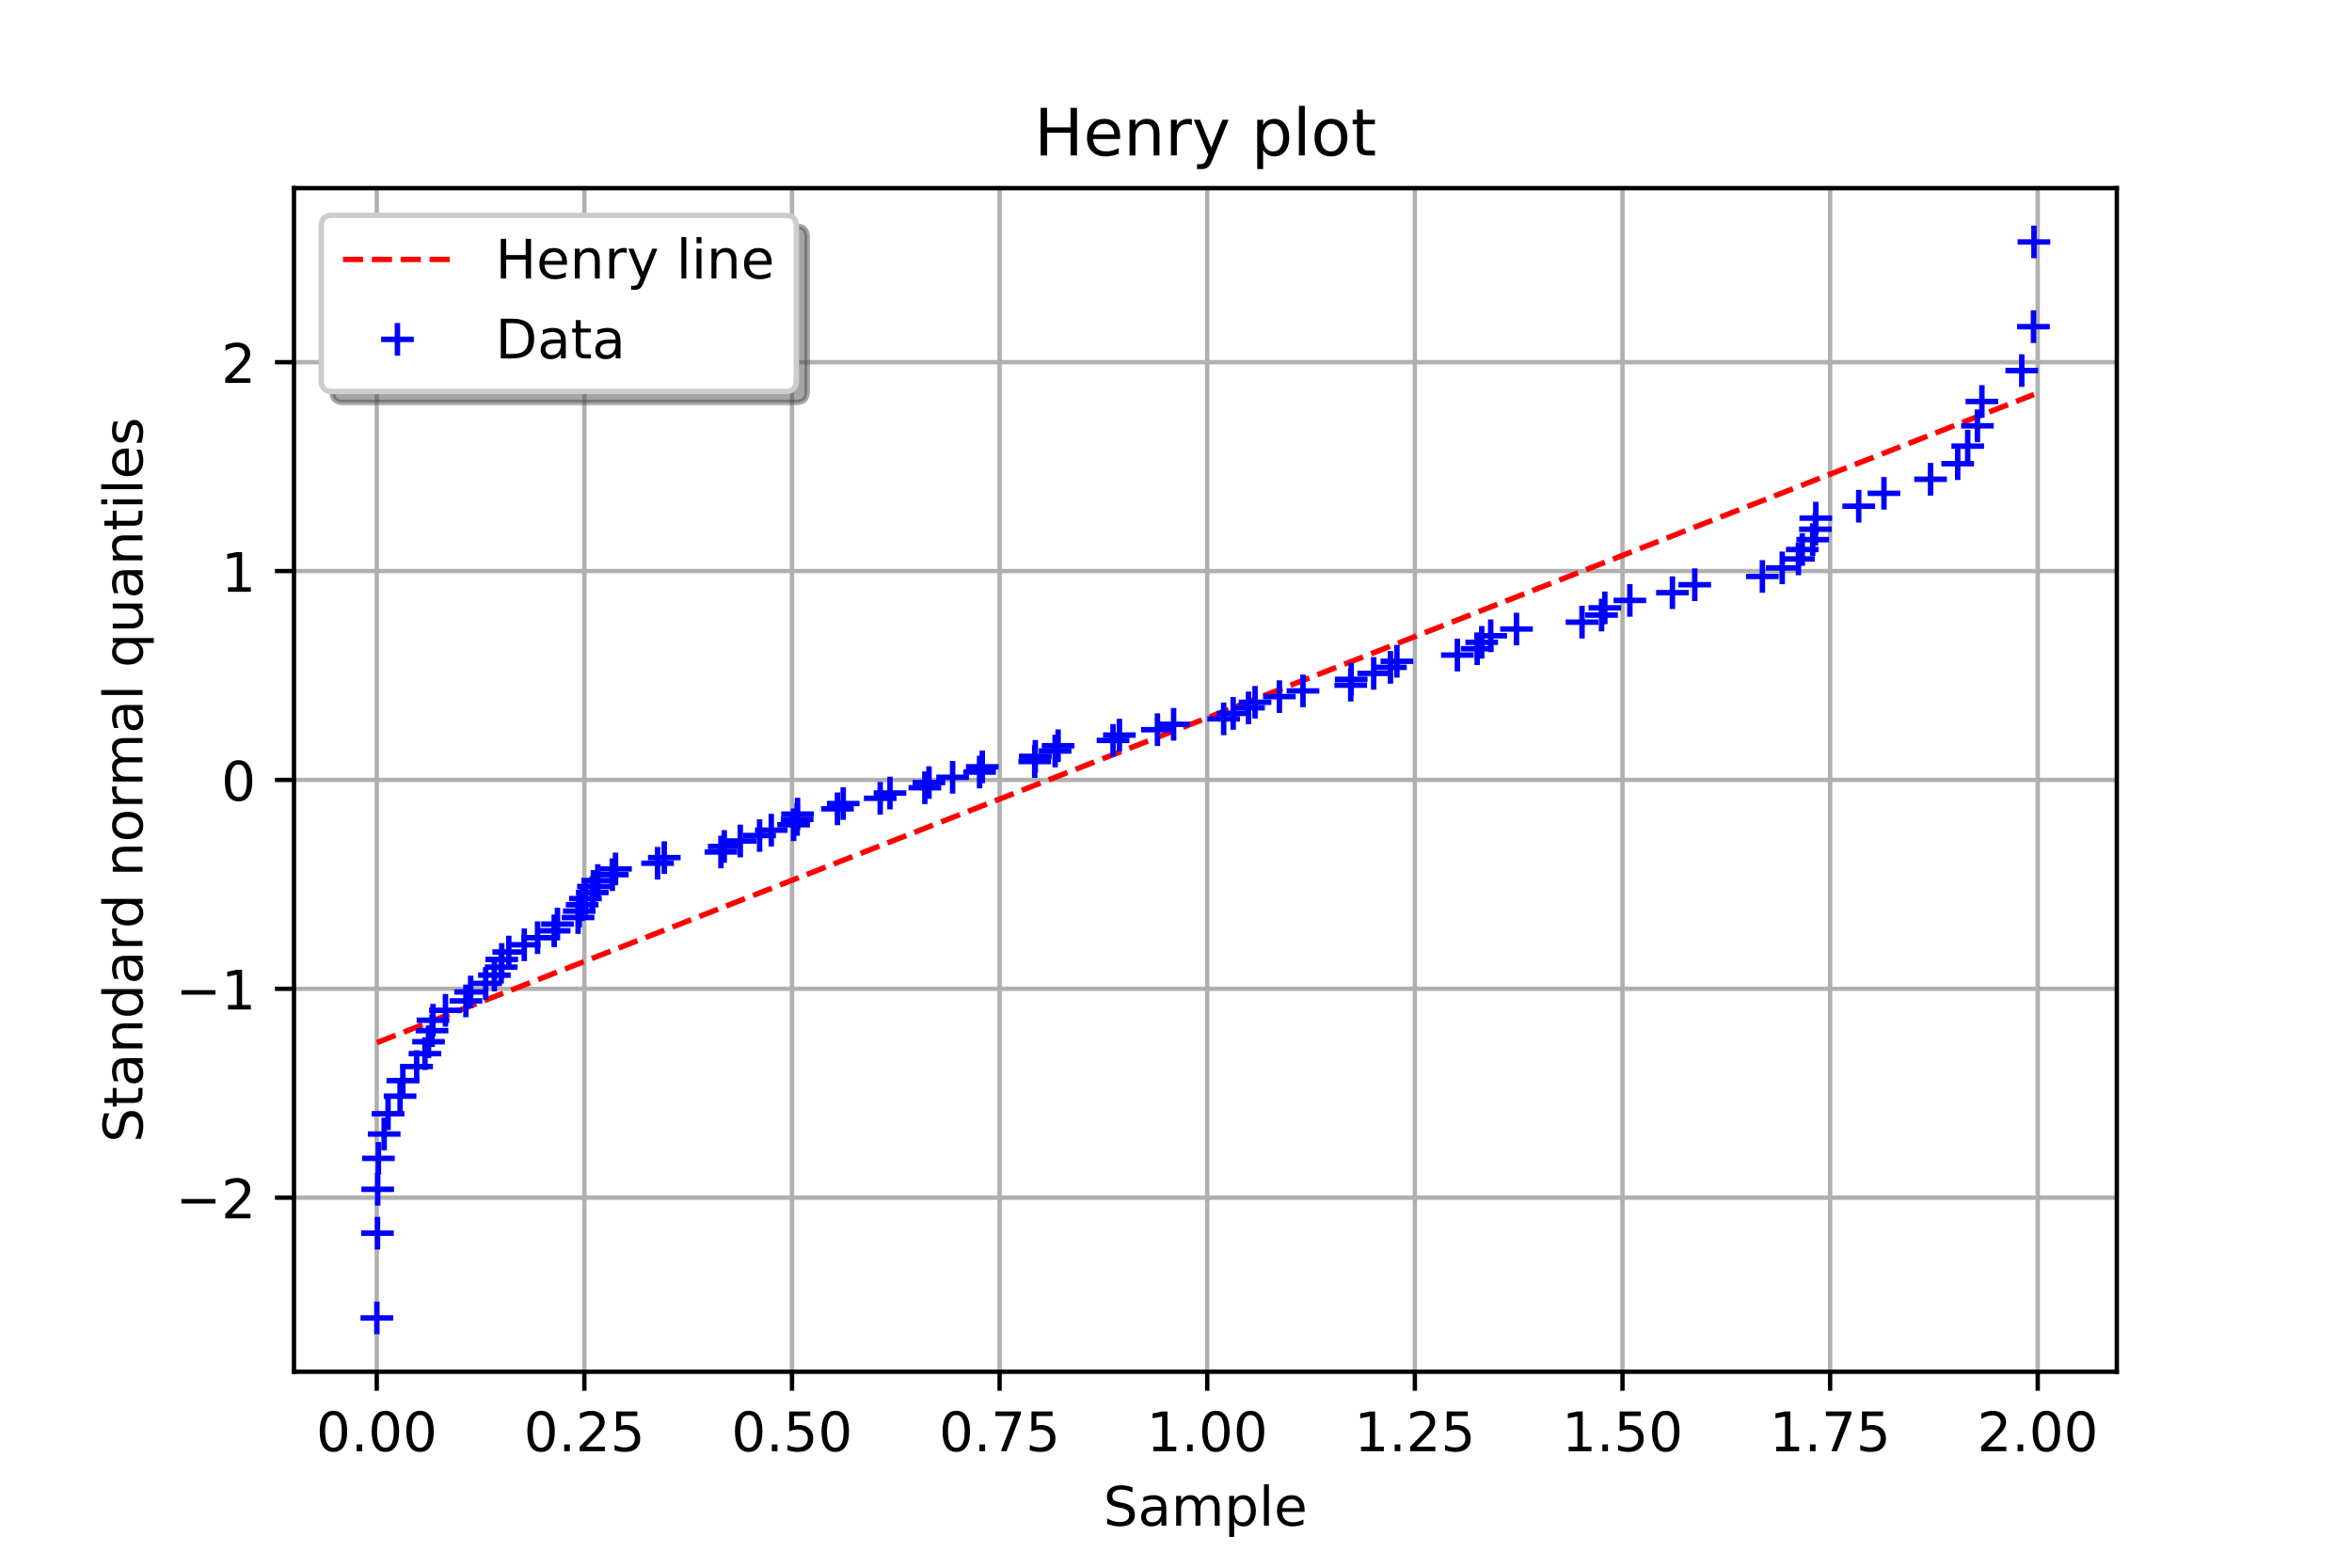 <?xml version="1.0" encoding="utf-8" standalone="no"?>
<!DOCTYPE svg PUBLIC "-//W3C//DTD SVG 1.1//EN"
  "http://www.w3.org/Graphics/SVG/1.1/DTD/svg11.dtd">
<!-- Created with matplotlib (http://matplotlib.org/) -->
<svg height="288pt" version="1.1" viewBox="0 0 432 288" width="432pt" xmlns="http://www.w3.org/2000/svg" xmlns:xlink="http://www.w3.org/1999/xlink">
 <defs>
  <style type="text/css">
*{stroke-linecap:butt;stroke-linejoin:round;}
  </style>
 </defs>
 <g id="figure_1">
  <g id="patch_1">
   <path d="M 0 288 
L 432 288 
L 432 0 
L 0 0 
z
" style="fill:#ffffff;"/>
  </g>
  <g id="axes_1">
   <g id="patch_2">
    <path d="M 54 252 
L 388.8 252 
L 388.8 34.56 
L 54 34.56 
z
" style="fill:#ffffff;"/>
   </g>
   <g id="matplotlib.axis_1">
    <g id="xtick_1">
     <g id="line2d_1">
      <path clip-path="url(#p22e376984c)" d="M 69.198 252 
L 69.198 34.56 
" style="fill:none;stroke:#b0b0b0;stroke-linecap:square;stroke-width:0.8;"/>
     </g>
     <g id="line2d_2">
      <defs>
       <path d="M 0 0 
L 0 3.5 
" id="mfe109bfe8b" style="stroke:#000000;stroke-width:0.8;"/>
      </defs>
      <g>
       <use style="stroke:#000000;stroke-width:0.8;" x="69.198" xlink:href="#mfe109bfe8b" y="252"/>
      </g>
     </g>
     <g id="text_1">
      <!-- 0.00 -->
      <defs>
       <path d="M 31.781 66.406 
Q 24.172 66.406 20.328 58.906 
Q 16.5 51.422 16.5 36.375 
Q 16.5 21.391 20.328 13.891 
Q 24.172 6.391 31.781 6.391 
Q 39.453 6.391 43.281 13.891 
Q 47.125 21.391 47.125 36.375 
Q 47.125 51.422 43.281 58.906 
Q 39.453 66.406 31.781 66.406 
z
M 31.781 74.219 
Q 44.047 74.219 50.516 64.516 
Q 56.984 54.828 56.984 36.375 
Q 56.984 17.969 50.516 8.266 
Q 44.047 -1.422 31.781 -1.422 
Q 19.531 -1.422 13.062 8.266 
Q 6.594 17.969 6.594 36.375 
Q 6.594 54.828 13.062 64.516 
Q 19.531 74.219 31.781 74.219 
z
" id="DejaVuSans-30"/>
       <path d="M 10.688 12.406 
L 21 12.406 
L 21 0 
L 10.688 0 
z
" id="DejaVuSans-2e"/>
      </defs>
      <g transform="translate(58.066 266.598)scale(0.1 -0.1)">
       <use xlink:href="#DejaVuSans-30"/>
       <use x="63.623" xlink:href="#DejaVuSans-2e"/>
       <use x="95.41" xlink:href="#DejaVuSans-30"/>
       <use x="159.033" xlink:href="#DejaVuSans-30"/>
      </g>
     </g>
    </g>
    <g id="xtick_2">
     <g id="line2d_3">
      <path clip-path="url(#p22e376984c)" d="M 107.333 252 
L 107.333 34.56 
" style="fill:none;stroke:#b0b0b0;stroke-linecap:square;stroke-width:0.8;"/>
     </g>
     <g id="line2d_4">
      <g>
       <use style="stroke:#000000;stroke-width:0.8;" x="107.333" xlink:href="#mfe109bfe8b" y="252"/>
      </g>
     </g>
     <g id="text_2">
      <!-- 0.25 -->
      <defs>
       <path d="M 19.188 8.297 
L 53.609 8.297 
L 53.609 0 
L 7.328 0 
L 7.328 8.297 
Q 12.938 14.109 22.625 23.891 
Q 32.328 33.688 34.812 36.531 
Q 39.547 41.844 41.422 45.531 
Q 43.312 49.219 43.312 52.781 
Q 43.312 58.594 39.234 62.25 
Q 35.156 65.922 28.609 65.922 
Q 23.969 65.922 18.812 64.312 
Q 13.672 62.703 7.812 59.422 
L 7.812 69.391 
Q 13.766 71.781 18.938 73 
Q 24.125 74.219 28.422 74.219 
Q 39.75 74.219 46.484 68.547 
Q 53.219 62.891 53.219 53.422 
Q 53.219 48.922 51.531 44.891 
Q 49.859 40.875 45.406 35.406 
Q 44.188 33.984 37.641 27.219 
Q 31.109 20.453 19.188 8.297 
z
" id="DejaVuSans-32"/>
       <path d="M 10.797 72.906 
L 49.516 72.906 
L 49.516 64.594 
L 19.828 64.594 
L 19.828 46.734 
Q 21.969 47.469 24.109 47.828 
Q 26.266 48.188 28.422 48.188 
Q 40.625 48.188 47.75 41.5 
Q 54.891 34.812 54.891 23.391 
Q 54.891 11.625 47.562 5.094 
Q 40.234 -1.422 26.906 -1.422 
Q 22.312 -1.422 17.547 -0.641 
Q 12.797 0.141 7.719 1.703 
L 7.719 11.625 
Q 12.109 9.234 16.797 8.062 
Q 21.484 6.891 26.703 6.891 
Q 35.156 6.891 40.078 11.328 
Q 45.016 15.766 45.016 23.391 
Q 45.016 31 40.078 35.438 
Q 35.156 39.891 26.703 39.891 
Q 22.75 39.891 18.812 39.016 
Q 14.891 38.141 10.797 36.281 
z
" id="DejaVuSans-35"/>
      </defs>
      <g transform="translate(96.2 266.598)scale(0.1 -0.1)">
       <use xlink:href="#DejaVuSans-30"/>
       <use x="63.623" xlink:href="#DejaVuSans-2e"/>
       <use x="95.41" xlink:href="#DejaVuSans-32"/>
       <use x="159.033" xlink:href="#DejaVuSans-35"/>
      </g>
     </g>
    </g>
    <g id="xtick_3">
     <g id="line2d_5">
      <path clip-path="url(#p22e376984c)" d="M 145.468 252 
L 145.468 34.56 
" style="fill:none;stroke:#b0b0b0;stroke-linecap:square;stroke-width:0.8;"/>
     </g>
     <g id="line2d_6">
      <g>
       <use style="stroke:#000000;stroke-width:0.8;" x="145.468" xlink:href="#mfe109bfe8b" y="252"/>
      </g>
     </g>
     <g id="text_3">
      <!-- 0.50 -->
      <g transform="translate(134.335 266.598)scale(0.1 -0.1)">
       <use xlink:href="#DejaVuSans-30"/>
       <use x="63.623" xlink:href="#DejaVuSans-2e"/>
       <use x="95.41" xlink:href="#DejaVuSans-35"/>
       <use x="159.033" xlink:href="#DejaVuSans-30"/>
      </g>
     </g>
    </g>
    <g id="xtick_4">
     <g id="line2d_7">
      <path clip-path="url(#p22e376984c)" d="M 183.603 252 
L 183.603 34.56 
" style="fill:none;stroke:#b0b0b0;stroke-linecap:square;stroke-width:0.8;"/>
     </g>
     <g id="line2d_8">
      <g>
       <use style="stroke:#000000;stroke-width:0.8;" x="183.603" xlink:href="#mfe109bfe8b" y="252"/>
      </g>
     </g>
     <g id="text_4">
      <!-- 0.75 -->
      <defs>
       <path d="M 8.203 72.906 
L 55.078 72.906 
L 55.078 68.703 
L 28.609 0 
L 18.312 0 
L 43.219 64.594 
L 8.203 64.594 
z
" id="DejaVuSans-37"/>
      </defs>
      <g transform="translate(172.47 266.598)scale(0.1 -0.1)">
       <use xlink:href="#DejaVuSans-30"/>
       <use x="63.623" xlink:href="#DejaVuSans-2e"/>
       <use x="95.41" xlink:href="#DejaVuSans-37"/>
       <use x="159.033" xlink:href="#DejaVuSans-35"/>
      </g>
     </g>
    </g>
    <g id="xtick_5">
     <g id="line2d_9">
      <path clip-path="url(#p22e376984c)" d="M 221.738 252 
L 221.738 34.56 
" style="fill:none;stroke:#b0b0b0;stroke-linecap:square;stroke-width:0.8;"/>
     </g>
     <g id="line2d_10">
      <g>
       <use style="stroke:#000000;stroke-width:0.8;" x="221.738" xlink:href="#mfe109bfe8b" y="252"/>
      </g>
     </g>
     <g id="text_5">
      <!-- 1.00 -->
      <defs>
       <path d="M 12.406 8.297 
L 28.516 8.297 
L 28.516 63.922 
L 10.984 60.406 
L 10.984 69.391 
L 28.422 72.906 
L 38.281 72.906 
L 38.281 8.297 
L 54.391 8.297 
L 54.391 0 
L 12.406 0 
z
" id="DejaVuSans-31"/>
      </defs>
      <g transform="translate(210.605 266.598)scale(0.1 -0.1)">
       <use xlink:href="#DejaVuSans-31"/>
       <use x="63.623" xlink:href="#DejaVuSans-2e"/>
       <use x="95.41" xlink:href="#DejaVuSans-30"/>
       <use x="159.033" xlink:href="#DejaVuSans-30"/>
      </g>
     </g>
    </g>
    <g id="xtick_6">
     <g id="line2d_11">
      <path clip-path="url(#p22e376984c)" d="M 259.873 252 
L 259.873 34.56 
" style="fill:none;stroke:#b0b0b0;stroke-linecap:square;stroke-width:0.8;"/>
     </g>
     <g id="line2d_12">
      <g>
       <use style="stroke:#000000;stroke-width:0.8;" x="259.873" xlink:href="#mfe109bfe8b" y="252"/>
      </g>
     </g>
     <g id="text_6">
      <!-- 1.25 -->
      <g transform="translate(248.74 266.598)scale(0.1 -0.1)">
       <use xlink:href="#DejaVuSans-31"/>
       <use x="63.623" xlink:href="#DejaVuSans-2e"/>
       <use x="95.41" xlink:href="#DejaVuSans-32"/>
       <use x="159.033" xlink:href="#DejaVuSans-35"/>
      </g>
     </g>
    </g>
    <g id="xtick_7">
     <g id="line2d_13">
      <path clip-path="url(#p22e376984c)" d="M 298.008 252 
L 298.008 34.56 
" style="fill:none;stroke:#b0b0b0;stroke-linecap:square;stroke-width:0.8;"/>
     </g>
     <g id="line2d_14">
      <g>
       <use style="stroke:#000000;stroke-width:0.8;" x="298.008" xlink:href="#mfe109bfe8b" y="252"/>
      </g>
     </g>
     <g id="text_7">
      <!-- 1.50 -->
      <g transform="translate(286.875 266.598)scale(0.1 -0.1)">
       <use xlink:href="#DejaVuSans-31"/>
       <use x="63.623" xlink:href="#DejaVuSans-2e"/>
       <use x="95.41" xlink:href="#DejaVuSans-35"/>
       <use x="159.033" xlink:href="#DejaVuSans-30"/>
      </g>
     </g>
    </g>
    <g id="xtick_8">
     <g id="line2d_15">
      <path clip-path="url(#p22e376984c)" d="M 336.143 252 
L 336.143 34.56 
" style="fill:none;stroke:#b0b0b0;stroke-linecap:square;stroke-width:0.8;"/>
     </g>
     <g id="line2d_16">
      <g>
       <use style="stroke:#000000;stroke-width:0.8;" x="336.143" xlink:href="#mfe109bfe8b" y="252"/>
      </g>
     </g>
     <g id="text_8">
      <!-- 1.75 -->
      <g transform="translate(325.01 266.598)scale(0.1 -0.1)">
       <use xlink:href="#DejaVuSans-31"/>
       <use x="63.623" xlink:href="#DejaVuSans-2e"/>
       <use x="95.41" xlink:href="#DejaVuSans-37"/>
       <use x="159.033" xlink:href="#DejaVuSans-35"/>
      </g>
     </g>
    </g>
    <g id="xtick_9">
     <g id="line2d_17">
      <path clip-path="url(#p22e376984c)" d="M 374.278 252 
L 374.278 34.56 
" style="fill:none;stroke:#b0b0b0;stroke-linecap:square;stroke-width:0.8;"/>
     </g>
     <g id="line2d_18">
      <g>
       <use style="stroke:#000000;stroke-width:0.8;" x="374.278" xlink:href="#mfe109bfe8b" y="252"/>
      </g>
     </g>
     <g id="text_9">
      <!-- 2.00 -->
      <g transform="translate(363.145 266.598)scale(0.1 -0.1)">
       <use xlink:href="#DejaVuSans-32"/>
       <use x="63.623" xlink:href="#DejaVuSans-2e"/>
       <use x="95.41" xlink:href="#DejaVuSans-30"/>
       <use x="159.033" xlink:href="#DejaVuSans-30"/>
      </g>
     </g>
    </g>
    <g id="text_10">
     <!-- Sample -->
     <defs>
      <path d="M 53.516 70.516 
L 53.516 60.891 
Q 47.906 63.578 42.922 64.891 
Q 37.938 66.219 33.297 66.219 
Q 25.25 66.219 20.875 63.094 
Q 16.5 59.969 16.5 54.203 
Q 16.5 49.359 19.406 46.891 
Q 22.312 44.438 30.422 42.922 
L 36.375 41.703 
Q 47.406 39.594 52.656 34.297 
Q 57.906 29 57.906 20.125 
Q 57.906 9.516 50.797 4.047 
Q 43.703 -1.422 29.984 -1.422 
Q 24.812 -1.422 18.969 -0.25 
Q 13.141 0.922 6.891 3.219 
L 6.891 13.375 
Q 12.891 10.016 18.656 8.297 
Q 24.422 6.594 29.984 6.594 
Q 38.422 6.594 43.016 9.906 
Q 47.609 13.234 47.609 19.391 
Q 47.609 24.75 44.312 27.781 
Q 41.016 30.812 33.5 32.328 
L 27.484 33.5 
Q 16.453 35.688 11.516 40.375 
Q 6.594 45.062 6.594 53.422 
Q 6.594 63.094 13.406 68.656 
Q 20.219 74.219 32.172 74.219 
Q 37.312 74.219 42.625 73.281 
Q 47.953 72.359 53.516 70.516 
z
" id="DejaVuSans-53"/>
      <path d="M 34.281 27.484 
Q 23.391 27.484 19.188 25 
Q 14.984 22.516 14.984 16.5 
Q 14.984 11.719 18.141 8.906 
Q 21.297 6.109 26.703 6.109 
Q 34.188 6.109 38.703 11.406 
Q 43.219 16.703 43.219 25.484 
L 43.219 27.484 
z
M 52.203 31.203 
L 52.203 0 
L 43.219 0 
L 43.219 8.297 
Q 40.141 3.328 35.547 0.953 
Q 30.953 -1.422 24.312 -1.422 
Q 15.922 -1.422 10.953 3.297 
Q 6 8.016 6 15.922 
Q 6 25.141 12.172 29.828 
Q 18.359 34.516 30.609 34.516 
L 43.219 34.516 
L 43.219 35.406 
Q 43.219 41.609 39.141 45 
Q 35.062 48.391 27.688 48.391 
Q 23 48.391 18.547 47.266 
Q 14.109 46.141 10.016 43.891 
L 10.016 52.203 
Q 14.938 54.109 19.578 55.047 
Q 24.219 56 28.609 56 
Q 40.484 56 46.344 49.844 
Q 52.203 43.703 52.203 31.203 
z
" id="DejaVuSans-61"/>
      <path d="M 52 44.188 
Q 55.375 50.25 60.062 53.125 
Q 64.75 56 71.094 56 
Q 79.641 56 84.281 50.016 
Q 88.922 44.047 88.922 33.016 
L 88.922 0 
L 79.891 0 
L 79.891 32.719 
Q 79.891 40.578 77.094 44.375 
Q 74.312 48.188 68.609 48.188 
Q 61.625 48.188 57.562 43.547 
Q 53.516 38.922 53.516 30.906 
L 53.516 0 
L 44.484 0 
L 44.484 32.719 
Q 44.484 40.625 41.703 44.406 
Q 38.922 48.188 33.109 48.188 
Q 26.219 48.188 22.156 43.531 
Q 18.109 38.875 18.109 30.906 
L 18.109 0 
L 9.078 0 
L 9.078 54.688 
L 18.109 54.688 
L 18.109 46.188 
Q 21.188 51.219 25.484 53.609 
Q 29.781 56 35.688 56 
Q 41.656 56 45.828 52.969 
Q 50 49.953 52 44.188 
z
" id="DejaVuSans-6d"/>
      <path d="M 18.109 8.203 
L 18.109 -20.797 
L 9.078 -20.797 
L 9.078 54.688 
L 18.109 54.688 
L 18.109 46.391 
Q 20.953 51.266 25.266 53.625 
Q 29.594 56 35.594 56 
Q 45.562 56 51.781 48.094 
Q 58.016 40.188 58.016 27.297 
Q 58.016 14.406 51.781 6.484 
Q 45.562 -1.422 35.594 -1.422 
Q 29.594 -1.422 25.266 0.953 
Q 20.953 3.328 18.109 8.203 
z
M 48.688 27.297 
Q 48.688 37.203 44.609 42.844 
Q 40.531 48.484 33.406 48.484 
Q 26.266 48.484 22.188 42.844 
Q 18.109 37.203 18.109 27.297 
Q 18.109 17.391 22.188 11.75 
Q 26.266 6.109 33.406 6.109 
Q 40.531 6.109 44.609 11.75 
Q 48.688 17.391 48.688 27.297 
z
" id="DejaVuSans-70"/>
      <path d="M 9.422 75.984 
L 18.406 75.984 
L 18.406 0 
L 9.422 0 
z
" id="DejaVuSans-6c"/>
      <path d="M 56.203 29.594 
L 56.203 25.203 
L 14.891 25.203 
Q 15.484 15.922 20.484 11.062 
Q 25.484 6.203 34.422 6.203 
Q 39.594 6.203 44.453 7.469 
Q 49.312 8.734 54.109 11.281 
L 54.109 2.781 
Q 49.266 0.734 44.188 -0.344 
Q 39.109 -1.422 33.891 -1.422 
Q 20.797 -1.422 13.156 6.188 
Q 5.516 13.812 5.516 26.812 
Q 5.516 40.234 12.766 48.109 
Q 20.016 56 32.328 56 
Q 43.359 56 49.781 48.891 
Q 56.203 41.797 56.203 29.594 
z
M 47.219 32.234 
Q 47.125 39.594 43.094 43.984 
Q 39.062 48.391 32.422 48.391 
Q 24.906 48.391 20.391 44.141 
Q 15.875 39.891 15.188 32.172 
z
" id="DejaVuSans-65"/>
     </defs>
     <g transform="translate(202.652 280.277)scale(0.1 -0.1)">
      <use xlink:href="#DejaVuSans-53"/>
      <use x="63.477" xlink:href="#DejaVuSans-61"/>
      <use x="124.756" xlink:href="#DejaVuSans-6d"/>
      <use x="222.168" xlink:href="#DejaVuSans-70"/>
      <use x="285.645" xlink:href="#DejaVuSans-6c"/>
      <use x="313.428" xlink:href="#DejaVuSans-65"/>
     </g>
    </g>
   </g>
   <g id="matplotlib.axis_2">
    <g id="ytick_1">
     <g id="line2d_19">
      <path clip-path="url(#p22e376984c)" d="M 54 220.021 
L 388.8 220.021 
" style="fill:none;stroke:#b0b0b0;stroke-linecap:square;stroke-width:0.8;"/>
     </g>
     <g id="line2d_20">
      <defs>
       <path d="M 0 0 
L -3.5 0 
" id="m76007d78e7" style="stroke:#000000;stroke-width:0.8;"/>
      </defs>
      <g>
       <use style="stroke:#000000;stroke-width:0.8;" x="54" xlink:href="#m76007d78e7" y="220.021"/>
      </g>
     </g>
     <g id="text_11">
      <!-- −2 -->
      <defs>
       <path d="M 10.594 35.5 
L 73.188 35.5 
L 73.188 27.203 
L 10.594 27.203 
z
" id="DejaVuSans-2212"/>
      </defs>
      <g transform="translate(32.258 223.821)scale(0.1 -0.1)">
       <use xlink:href="#DejaVuSans-2212"/>
       <use x="83.789" xlink:href="#DejaVuSans-32"/>
      </g>
     </g>
    </g>
    <g id="ytick_2">
     <g id="line2d_21">
      <path clip-path="url(#p22e376984c)" d="M 54 181.651 
L 388.8 181.651 
" style="fill:none;stroke:#b0b0b0;stroke-linecap:square;stroke-width:0.8;"/>
     </g>
     <g id="line2d_22">
      <g>
       <use style="stroke:#000000;stroke-width:0.8;" x="54" xlink:href="#m76007d78e7" y="181.651"/>
      </g>
     </g>
     <g id="text_12">
      <!-- −1 -->
      <g transform="translate(32.258 185.45)scale(0.1 -0.1)">
       <use xlink:href="#DejaVuSans-2212"/>
       <use x="83.789" xlink:href="#DejaVuSans-31"/>
      </g>
     </g>
    </g>
    <g id="ytick_3">
     <g id="line2d_23">
      <path clip-path="url(#p22e376984c)" d="M 54 143.28 
L 388.8 143.28 
" style="fill:none;stroke:#b0b0b0;stroke-linecap:square;stroke-width:0.8;"/>
     </g>
     <g id="line2d_24">
      <g>
       <use style="stroke:#000000;stroke-width:0.8;" x="54" xlink:href="#m76007d78e7" y="143.28"/>
      </g>
     </g>
     <g id="text_13">
      <!-- 0 -->
      <g transform="translate(40.638 147.079)scale(0.1 -0.1)">
       <use xlink:href="#DejaVuSans-30"/>
      </g>
     </g>
    </g>
    <g id="ytick_4">
     <g id="line2d_25">
      <path clip-path="url(#p22e376984c)" d="M 54 104.909 
L 388.8 104.909 
" style="fill:none;stroke:#b0b0b0;stroke-linecap:square;stroke-width:0.8;"/>
     </g>
     <g id="line2d_26">
      <g>
       <use style="stroke:#000000;stroke-width:0.8;" x="54" xlink:href="#m76007d78e7" y="104.909"/>
      </g>
     </g>
     <g id="text_14">
      <!-- 1 -->
      <g transform="translate(40.638 108.709)scale(0.1 -0.1)">
       <use xlink:href="#DejaVuSans-31"/>
      </g>
     </g>
    </g>
    <g id="ytick_5">
     <g id="line2d_27">
      <path clip-path="url(#p22e376984c)" d="M 54 66.539 
L 388.8 66.539 
" style="fill:none;stroke:#b0b0b0;stroke-linecap:square;stroke-width:0.8;"/>
     </g>
     <g id="line2d_28">
      <g>
       <use style="stroke:#000000;stroke-width:0.8;" x="54" xlink:href="#m76007d78e7" y="66.539"/>
      </g>
     </g>
     <g id="text_15">
      <!-- 2 -->
      <g transform="translate(40.638 70.338)scale(0.1 -0.1)">
       <use xlink:href="#DejaVuSans-32"/>
      </g>
     </g>
    </g>
    <g id="text_16">
     <!-- Standard normal quantiles -->
     <defs>
      <path d="M 18.312 70.219 
L 18.312 54.688 
L 36.812 54.688 
L 36.812 47.703 
L 18.312 47.703 
L 18.312 18.016 
Q 18.312 11.328 20.141 9.422 
Q 21.969 7.516 27.594 7.516 
L 36.812 7.516 
L 36.812 0 
L 27.594 0 
Q 17.188 0 13.234 3.875 
Q 9.281 7.766 9.281 18.016 
L 9.281 47.703 
L 2.688 47.703 
L 2.688 54.688 
L 9.281 54.688 
L 9.281 70.219 
z
" id="DejaVuSans-74"/>
      <path d="M 54.891 33.016 
L 54.891 0 
L 45.906 0 
L 45.906 32.719 
Q 45.906 40.484 42.875 44.328 
Q 39.844 48.188 33.797 48.188 
Q 26.516 48.188 22.312 43.547 
Q 18.109 38.922 18.109 30.906 
L 18.109 0 
L 9.078 0 
L 9.078 54.688 
L 18.109 54.688 
L 18.109 46.188 
Q 21.344 51.125 25.703 53.562 
Q 30.078 56 35.797 56 
Q 45.219 56 50.047 50.172 
Q 54.891 44.344 54.891 33.016 
z
" id="DejaVuSans-6e"/>
      <path d="M 45.406 46.391 
L 45.406 75.984 
L 54.391 75.984 
L 54.391 0 
L 45.406 0 
L 45.406 8.203 
Q 42.578 3.328 38.25 0.953 
Q 33.938 -1.422 27.875 -1.422 
Q 17.969 -1.422 11.734 6.484 
Q 5.516 14.406 5.516 27.297 
Q 5.516 40.188 11.734 48.094 
Q 17.969 56 27.875 56 
Q 33.938 56 38.25 53.625 
Q 42.578 51.266 45.406 46.391 
z
M 14.797 27.297 
Q 14.797 17.391 18.875 11.75 
Q 22.953 6.109 30.078 6.109 
Q 37.203 6.109 41.297 11.75 
Q 45.406 17.391 45.406 27.297 
Q 45.406 37.203 41.297 42.844 
Q 37.203 48.484 30.078 48.484 
Q 22.953 48.484 18.875 42.844 
Q 14.797 37.203 14.797 27.297 
z
" id="DejaVuSans-64"/>
      <path d="M 41.109 46.297 
Q 39.594 47.172 37.812 47.578 
Q 36.031 48 33.891 48 
Q 26.266 48 22.188 43.047 
Q 18.109 38.094 18.109 28.812 
L 18.109 0 
L 9.078 0 
L 9.078 54.688 
L 18.109 54.688 
L 18.109 46.188 
Q 20.953 51.172 25.484 53.578 
Q 30.031 56 36.531 56 
Q 37.453 56 38.578 55.875 
Q 39.703 55.766 41.062 55.516 
z
" id="DejaVuSans-72"/>
      <path id="DejaVuSans-20"/>
      <path d="M 30.609 48.391 
Q 23.391 48.391 19.188 42.75 
Q 14.984 37.109 14.984 27.297 
Q 14.984 17.484 19.156 11.844 
Q 23.344 6.203 30.609 6.203 
Q 37.797 6.203 41.984 11.859 
Q 46.188 17.531 46.188 27.297 
Q 46.188 37.016 41.984 42.703 
Q 37.797 48.391 30.609 48.391 
z
M 30.609 56 
Q 42.328 56 49.016 48.375 
Q 55.719 40.766 55.719 27.297 
Q 55.719 13.875 49.016 6.219 
Q 42.328 -1.422 30.609 -1.422 
Q 18.844 -1.422 12.172 6.219 
Q 5.516 13.875 5.516 27.297 
Q 5.516 40.766 12.172 48.375 
Q 18.844 56 30.609 56 
z
" id="DejaVuSans-6f"/>
      <path d="M 14.797 27.297 
Q 14.797 17.391 18.875 11.75 
Q 22.953 6.109 30.078 6.109 
Q 37.203 6.109 41.297 11.75 
Q 45.406 17.391 45.406 27.297 
Q 45.406 37.203 41.297 42.844 
Q 37.203 48.484 30.078 48.484 
Q 22.953 48.484 18.875 42.844 
Q 14.797 37.203 14.797 27.297 
z
M 45.406 8.203 
Q 42.578 3.328 38.25 0.953 
Q 33.938 -1.422 27.875 -1.422 
Q 17.969 -1.422 11.734 6.484 
Q 5.516 14.406 5.516 27.297 
Q 5.516 40.188 11.734 48.094 
Q 17.969 56 27.875 56 
Q 33.938 56 38.25 53.625 
Q 42.578 51.266 45.406 46.391 
L 45.406 54.688 
L 54.391 54.688 
L 54.391 -20.797 
L 45.406 -20.797 
z
" id="DejaVuSans-71"/>
      <path d="M 8.5 21.578 
L 8.5 54.688 
L 17.484 54.688 
L 17.484 21.922 
Q 17.484 14.156 20.5 10.266 
Q 23.531 6.391 29.594 6.391 
Q 36.859 6.391 41.078 11.031 
Q 45.312 15.672 45.312 23.688 
L 45.312 54.688 
L 54.297 54.688 
L 54.297 0 
L 45.312 0 
L 45.312 8.406 
Q 42.047 3.422 37.719 1 
Q 33.406 -1.422 27.688 -1.422 
Q 18.266 -1.422 13.375 4.438 
Q 8.5 10.297 8.5 21.578 
z
M 31.109 56 
z
" id="DejaVuSans-75"/>
      <path d="M 9.422 54.688 
L 18.406 54.688 
L 18.406 0 
L 9.422 0 
z
M 9.422 75.984 
L 18.406 75.984 
L 18.406 64.594 
L 9.422 64.594 
z
" id="DejaVuSans-69"/>
      <path d="M 44.281 53.078 
L 44.281 44.578 
Q 40.484 46.531 36.375 47.5 
Q 32.281 48.484 27.875 48.484 
Q 21.188 48.484 17.844 46.438 
Q 14.5 44.391 14.5 40.281 
Q 14.5 37.156 16.891 35.375 
Q 19.281 33.594 26.516 31.984 
L 29.594 31.297 
Q 39.156 29.25 43.188 25.516 
Q 47.219 21.781 47.219 15.094 
Q 47.219 7.469 41.188 3.016 
Q 35.156 -1.422 24.609 -1.422 
Q 20.219 -1.422 15.453 -0.562 
Q 10.688 0.297 5.422 2 
L 5.422 11.281 
Q 10.406 8.688 15.234 7.391 
Q 20.062 6.109 24.812 6.109 
Q 31.156 6.109 34.562 8.281 
Q 37.984 10.453 37.984 14.406 
Q 37.984 18.062 35.516 20.016 
Q 33.062 21.969 24.703 23.781 
L 21.578 24.516 
Q 13.234 26.266 9.516 29.906 
Q 5.812 33.547 5.812 39.891 
Q 5.812 47.609 11.281 51.797 
Q 16.75 56 26.812 56 
Q 31.781 56 36.172 55.266 
Q 40.578 54.547 44.281 53.078 
z
" id="DejaVuSans-73"/>
     </defs>
     <g transform="translate(26.178 209.894)rotate(-90)scale(0.1 -0.1)">
      <use xlink:href="#DejaVuSans-53"/>
      <use x="63.477" xlink:href="#DejaVuSans-74"/>
      <use x="102.686" xlink:href="#DejaVuSans-61"/>
      <use x="163.965" xlink:href="#DejaVuSans-6e"/>
      <use x="227.344" xlink:href="#DejaVuSans-64"/>
      <use x="290.82" xlink:href="#DejaVuSans-61"/>
      <use x="352.1" xlink:href="#DejaVuSans-72"/>
      <use x="393.197" xlink:href="#DejaVuSans-64"/>
      <use x="456.674" xlink:href="#DejaVuSans-20"/>
      <use x="488.461" xlink:href="#DejaVuSans-6e"/>
      <use x="551.84" xlink:href="#DejaVuSans-6f"/>
      <use x="613.021" xlink:href="#DejaVuSans-72"/>
      <use x="654.119" xlink:href="#DejaVuSans-6d"/>
      <use x="751.531" xlink:href="#DejaVuSans-61"/>
      <use x="812.811" xlink:href="#DejaVuSans-6c"/>
      <use x="840.594" xlink:href="#DejaVuSans-20"/>
      <use x="872.381" xlink:href="#DejaVuSans-71"/>
      <use x="935.857" xlink:href="#DejaVuSans-75"/>
      <use x="999.236" xlink:href="#DejaVuSans-61"/>
      <use x="1060.516" xlink:href="#DejaVuSans-6e"/>
      <use x="1123.895" xlink:href="#DejaVuSans-74"/>
      <use x="1163.104" xlink:href="#DejaVuSans-69"/>
      <use x="1190.887" xlink:href="#DejaVuSans-6c"/>
      <use x="1218.67" xlink:href="#DejaVuSans-65"/>
      <use x="1280.193" xlink:href="#DejaVuSans-73"/>
     </g>
    </g>
   </g>
   <g id="line2d_29">
    <path clip-path="url(#p22e376984c)" d="M 69.218 191.541 
L 373.582 72.468 
" style="fill:none;stroke:#ff0000;stroke-dasharray:3.7,1.6;stroke-dashoffset:0;"/>
   </g>
   <g id="line2d_30">
    <defs>
     <path d="M -3 0 
L 3 0 
M 0 3 
L 0 -3 
" id="m9d80da9cdf" style="stroke:#0000ff;"/>
    </defs>
    <g clip-path="url(#p22e376984c)">
     <use style="fill:#0000ff;stroke:#0000ff;" x="69.218" xlink:href="#m9d80da9cdf" y="242.116"/>
     <use style="fill:#0000ff;stroke:#0000ff;" x="69.334" xlink:href="#m9d80da9cdf" y="226.548"/>
     <use style="fill:#0000ff;stroke:#0000ff;" x="69.375" xlink:href="#m9d80da9cdf" y="218.485"/>
     <use style="fill:#0000ff;stroke:#0000ff;" x="69.505" xlink:href="#m9d80da9cdf" y="212.804"/>
     <use style="fill:#0000ff;stroke:#0000ff;" x="70.559" xlink:href="#m9d80da9cdf" y="208.334"/>
     <use style="fill:#0000ff;stroke:#0000ff;" x="71.277" xlink:href="#m9d80da9cdf" y="204.604"/>
     <use style="fill:#0000ff;stroke:#0000ff;" x="73.479" xlink:href="#m9d80da9cdf" y="201.377"/>
     <use style="fill:#0000ff;stroke:#0000ff;" x="73.994" xlink:href="#m9d80da9cdf" y="198.516"/>
     <use style="fill:#0000ff;stroke:#0000ff;" x="76.528" xlink:href="#m9d80da9cdf" y="195.932"/>
     <use style="fill:#0000ff;stroke:#0000ff;" x="78.055" xlink:href="#m9d80da9cdf" y="193.568"/>
     <use style="fill:#0000ff;stroke:#0000ff;" x="78.707" xlink:href="#m9d80da9cdf" y="191.38"/>
     <use style="fill:#0000ff;stroke:#0000ff;" x="79.357" xlink:href="#m9d80da9cdf" y="189.339"/>
     <use style="fill:#0000ff;stroke:#0000ff;" x="79.525" xlink:href="#m9d80da9cdf" y="187.42"/>
     <use style="fill:#0000ff;stroke:#0000ff;" x="81.821" xlink:href="#m9d80da9cdf" y="185.605"/>
     <use style="fill:#0000ff;stroke:#0000ff;" x="85.578" xlink:href="#m9d80da9cdf" y="183.881"/>
     <use style="fill:#0000ff;stroke:#0000ff;" x="86.446" xlink:href="#m9d80da9cdf" y="182.235"/>
     <use style="fill:#0000ff;stroke:#0000ff;" x="89.206" xlink:href="#m9d80da9cdf" y="180.657"/>
     <use style="fill:#0000ff;stroke:#0000ff;" x="90.806" xlink:href="#m9d80da9cdf" y="179.141"/>
     <use style="fill:#0000ff;stroke:#0000ff;" x="92.059" xlink:href="#m9d80da9cdf" y="177.678"/>
     <use style="fill:#0000ff;stroke:#0000ff;" x="92.157" xlink:href="#m9d80da9cdf" y="176.264"/>
     <use style="fill:#0000ff;stroke:#0000ff;" x="93.448" xlink:href="#m9d80da9cdf" y="174.893"/>
     <use style="fill:#0000ff;stroke:#0000ff;" x="96.294" xlink:href="#m9d80da9cdf" y="173.562"/>
     <use style="fill:#0000ff;stroke:#0000ff;" x="98.732" xlink:href="#m9d80da9cdf" y="172.266"/>
     <use style="fill:#0000ff;stroke:#0000ff;" x="101.791" xlink:href="#m9d80da9cdf" y="171.002"/>
     <use style="fill:#0000ff;stroke:#0000ff;" x="102.392" xlink:href="#m9d80da9cdf" y="169.768"/>
     <use style="fill:#0000ff;stroke:#0000ff;" x="106.178" xlink:href="#m9d80da9cdf" y="168.56"/>
     <use style="fill:#0000ff;stroke:#0000ff;" x="106.394" xlink:href="#m9d80da9cdf" y="167.377"/>
     <use style="fill:#0000ff;stroke:#0000ff;" x="106.925" xlink:href="#m9d80da9cdf" y="166.216"/>
     <use style="fill:#0000ff;stroke:#0000ff;" x="107.524" xlink:href="#m9d80da9cdf" y="165.077"/>
     <use style="fill:#0000ff;stroke:#0000ff;" x="108.783" xlink:href="#m9d80da9cdf" y="163.956"/>
     <use style="fill:#0000ff;stroke:#0000ff;" x="108.994" xlink:href="#m9d80da9cdf" y="162.852"/>
     <use style="fill:#0000ff;stroke:#0000ff;" x="109.798" xlink:href="#m9d80da9cdf" y="161.764"/>
     <use style="fill:#0000ff;stroke:#0000ff;" x="112.469" xlink:href="#m9d80da9cdf" y="160.691"/>
     <use style="fill:#0000ff;stroke:#0000ff;" x="113.052" xlink:href="#m9d80da9cdf" y="159.632"/>
     <use style="fill:#0000ff;stroke:#0000ff;" x="120.775" xlink:href="#m9d80da9cdf" y="158.584"/>
     <use style="fill:#0000ff;stroke:#0000ff;" x="122.012" xlink:href="#m9d80da9cdf" y="157.548"/>
     <use style="fill:#0000ff;stroke:#0000ff;" x="132.419" xlink:href="#m9d80da9cdf" y="156.523"/>
     <use style="fill:#0000ff;stroke:#0000ff;" x="133.024" xlink:href="#m9d80da9cdf" y="155.506"/>
     <use style="fill:#0000ff;stroke:#0000ff;" x="135.971" xlink:href="#m9d80da9cdf" y="154.499"/>
     <use style="fill:#0000ff;stroke:#0000ff;" x="139.513" xlink:href="#m9d80da9cdf" y="153.499"/>
     <use style="fill:#0000ff;stroke:#0000ff;" x="141.661" xlink:href="#m9d80da9cdf" y="152.505"/>
     <use style="fill:#0000ff;stroke:#0000ff;" x="145.764" xlink:href="#m9d80da9cdf" y="151.518"/>
     <use style="fill:#0000ff;stroke:#0000ff;" x="146.415" xlink:href="#m9d80da9cdf" y="150.537"/>
     <use style="fill:#0000ff;stroke:#0000ff;" x="146.491" xlink:href="#m9d80da9cdf" y="149.56"/>
     <use style="fill:#0000ff;stroke:#0000ff;" x="153.819" xlink:href="#m9d80da9cdf" y="148.587"/>
     <use style="fill:#0000ff;stroke:#0000ff;" x="154.878" xlink:href="#m9d80da9cdf" y="147.617"/>
     <use style="fill:#0000ff;stroke:#0000ff;" x="161.671" xlink:href="#m9d80da9cdf" y="146.651"/>
     <use style="fill:#0000ff;stroke:#0000ff;" x="163.471" xlink:href="#m9d80da9cdf" y="145.686"/>
     <use style="fill:#0000ff;stroke:#0000ff;" x="169.87" xlink:href="#m9d80da9cdf" y="144.723"/>
     <use style="fill:#0000ff;stroke:#0000ff;" x="170.63" xlink:href="#m9d80da9cdf" y="143.761"/>
     <use style="fill:#0000ff;stroke:#0000ff;" x="174.968" xlink:href="#m9d80da9cdf" y="142.799"/>
     <use style="fill:#0000ff;stroke:#0000ff;" x="179.922" xlink:href="#m9d80da9cdf" y="141.837"/>
     <use style="fill:#0000ff;stroke:#0000ff;" x="180.423" xlink:href="#m9d80da9cdf" y="140.874"/>
     <use style="fill:#0000ff;stroke:#0000ff;" x="190.044" xlink:href="#m9d80da9cdf" y="139.909"/>
     <use style="fill:#0000ff;stroke:#0000ff;" x="190.159" xlink:href="#m9d80da9cdf" y="138.943"/>
     <use style="fill:#0000ff;stroke:#0000ff;" x="193.798" xlink:href="#m9d80da9cdf" y="137.973"/>
     <use style="fill:#0000ff;stroke:#0000ff;" x="194.346" xlink:href="#m9d80da9cdf" y="137"/>
     <use style="fill:#0000ff;stroke:#0000ff;" x="204.434" xlink:href="#m9d80da9cdf" y="136.023"/>
     <use style="fill:#0000ff;stroke:#0000ff;" x="205.606" xlink:href="#m9d80da9cdf" y="135.042"/>
     <use style="fill:#0000ff;stroke:#0000ff;" x="212.589" xlink:href="#m9d80da9cdf" y="134.055"/>
     <use style="fill:#0000ff;stroke:#0000ff;" x="215.56" xlink:href="#m9d80da9cdf" y="133.061"/>
     <use style="fill:#0000ff;stroke:#0000ff;" x="224.754" xlink:href="#m9d80da9cdf" y="132.061"/>
     <use style="fill:#0000ff;stroke:#0000ff;" x="226.5" xlink:href="#m9d80da9cdf" y="131.054"/>
     <use style="fill:#0000ff;stroke:#0000ff;" x="229.321" xlink:href="#m9d80da9cdf" y="130.037"/>
     <use style="fill:#0000ff;stroke:#0000ff;" x="230.52" xlink:href="#m9d80da9cdf" y="129.012"/>
     <use style="fill:#0000ff;stroke:#0000ff;" x="234.991" xlink:href="#m9d80da9cdf" y="127.976"/>
     <use style="fill:#0000ff;stroke:#0000ff;" x="239.326" xlink:href="#m9d80da9cdf" y="126.928"/>
     <use style="fill:#0000ff;stroke:#0000ff;" x="248.094" xlink:href="#m9d80da9cdf" y="125.869"/>
     <use style="fill:#0000ff;stroke:#0000ff;" x="248.179" xlink:href="#m9d80da9cdf" y="124.796"/>
     <use style="fill:#0000ff;stroke:#0000ff;" x="252.313" xlink:href="#m9d80da9cdf" y="123.708"/>
     <use style="fill:#0000ff;stroke:#0000ff;" x="255.389" xlink:href="#m9d80da9cdf" y="122.604"/>
     <use style="fill:#0000ff;stroke:#0000ff;" x="256.572" xlink:href="#m9d80da9cdf" y="121.483"/>
     <use style="fill:#0000ff;stroke:#0000ff;" x="267.681" xlink:href="#m9d80da9cdf" y="120.344"/>
     <use style="fill:#0000ff;stroke:#0000ff;" x="271.317" xlink:href="#m9d80da9cdf" y="119.183"/>
     <use style="fill:#0000ff;stroke:#0000ff;" x="272.154" xlink:href="#m9d80da9cdf" y="118"/>
     <use style="fill:#0000ff;stroke:#0000ff;" x="273.8" xlink:href="#m9d80da9cdf" y="116.792"/>
     <use style="fill:#0000ff;stroke:#0000ff;" x="278.539" xlink:href="#m9d80da9cdf" y="115.558"/>
     <use style="fill:#0000ff;stroke:#0000ff;" x="290.576" xlink:href="#m9d80da9cdf" y="114.294"/>
     <use style="fill:#0000ff;stroke:#0000ff;" x="294.163" xlink:href="#m9d80da9cdf" y="112.998"/>
     <use style="fill:#0000ff;stroke:#0000ff;" x="294.768" xlink:href="#m9d80da9cdf" y="111.667"/>
     <use style="fill:#0000ff;stroke:#0000ff;" x="299.364" xlink:href="#m9d80da9cdf" y="110.296"/>
     <use style="fill:#0000ff;stroke:#0000ff;" x="307.181" xlink:href="#m9d80da9cdf" y="108.882"/>
     <use style="fill:#0000ff;stroke:#0000ff;" x="311.284" xlink:href="#m9d80da9cdf" y="107.419"/>
     <use style="fill:#0000ff;stroke:#0000ff;" x="323.703" xlink:href="#m9d80da9cdf" y="105.903"/>
     <use style="fill:#0000ff;stroke:#0000ff;" x="327.348" xlink:href="#m9d80da9cdf" y="104.325"/>
     <use style="fill:#0000ff;stroke:#0000ff;" x="330.323" xlink:href="#m9d80da9cdf" y="102.679"/>
     <use style="fill:#0000ff;stroke:#0000ff;" x="331.028" xlink:href="#m9d80da9cdf" y="100.955"/>
     <use style="fill:#0000ff;stroke:#0000ff;" x="332.945" xlink:href="#m9d80da9cdf" y="99.14"/>
     <use style="fill:#0000ff;stroke:#0000ff;" x="333.444" xlink:href="#m9d80da9cdf" y="97.221"/>
     <use style="fill:#0000ff;stroke:#0000ff;" x="333.513" xlink:href="#m9d80da9cdf" y="95.18"/>
     <use style="fill:#0000ff;stroke:#0000ff;" x="341.396" xlink:href="#m9d80da9cdf" y="92.992"/>
     <use style="fill:#0000ff;stroke:#0000ff;" x="346.035" xlink:href="#m9d80da9cdf" y="90.628"/>
     <use style="fill:#0000ff;stroke:#0000ff;" x="354.591" xlink:href="#m9d80da9cdf" y="88.044"/>
     <use style="fill:#0000ff;stroke:#0000ff;" x="359.579" xlink:href="#m9d80da9cdf" y="85.183"/>
     <use style="fill:#0000ff;stroke:#0000ff;" x="361.415" xlink:href="#m9d80da9cdf" y="81.956"/>
     <use style="fill:#0000ff;stroke:#0000ff;" x="363.2" xlink:href="#m9d80da9cdf" y="78.226"/>
     <use style="fill:#0000ff;stroke:#0000ff;" x="364.023" xlink:href="#m9d80da9cdf" y="73.756"/>
     <use style="fill:#0000ff;stroke:#0000ff;" x="371.345" xlink:href="#m9d80da9cdf" y="68.075"/>
     <use style="fill:#0000ff;stroke:#0000ff;" x="373.495" xlink:href="#m9d80da9cdf" y="60.012"/>
     <use style="fill:#0000ff;stroke:#0000ff;" x="373.582" xlink:href="#m9d80da9cdf" y="44.444"/>
    </g>
   </g>
   <g id="patch_3">
    <path d="M 54 252 
L 54 34.56 
" style="fill:none;stroke:#000000;stroke-linecap:square;stroke-linejoin:miter;stroke-width:0.8;"/>
   </g>
   <g id="patch_4">
    <path d="M 388.8 252 
L 388.8 34.56 
" style="fill:none;stroke:#000000;stroke-linecap:square;stroke-linejoin:miter;stroke-width:0.8;"/>
   </g>
   <g id="patch_5">
    <path d="M 54 252 
L 388.8 252 
" style="fill:none;stroke:#000000;stroke-linecap:square;stroke-linejoin:miter;stroke-width:0.8;"/>
   </g>
   <g id="patch_6">
    <path d="M 54 34.56 
L 388.8 34.56 
" style="fill:none;stroke:#000000;stroke-linecap:square;stroke-linejoin:miter;stroke-width:0.8;"/>
   </g>
   <g id="text_17">
    <!-- Henry plot -->
    <defs>
     <path d="M 9.812 72.906 
L 19.672 72.906 
L 19.672 43.016 
L 55.516 43.016 
L 55.516 72.906 
L 65.375 72.906 
L 65.375 0 
L 55.516 0 
L 55.516 34.719 
L 19.672 34.719 
L 19.672 0 
L 9.812 0 
z
" id="DejaVuSans-48"/>
     <path d="M 32.172 -5.078 
Q 28.375 -14.844 24.75 -17.812 
Q 21.141 -20.797 15.094 -20.797 
L 7.906 -20.797 
L 7.906 -13.281 
L 13.188 -13.281 
Q 16.891 -13.281 18.938 -11.516 
Q 21 -9.766 23.484 -3.219 
L 25.094 0.875 
L 2.984 54.688 
L 12.5 54.688 
L 29.594 11.922 
L 46.688 54.688 
L 56.203 54.688 
z
" id="DejaVuSans-79"/>
    </defs>
    <g transform="translate(189.969 28.56)scale(0.12 -0.12)">
     <use xlink:href="#DejaVuSans-48"/>
     <use x="75.195" xlink:href="#DejaVuSans-65"/>
     <use x="136.719" xlink:href="#DejaVuSans-6e"/>
     <use x="200.098" xlink:href="#DejaVuSans-72"/>
     <use x="241.211" xlink:href="#DejaVuSans-79"/>
     <use x="300.391" xlink:href="#DejaVuSans-20"/>
     <use x="332.178" xlink:href="#DejaVuSans-70"/>
     <use x="395.654" xlink:href="#DejaVuSans-6c"/>
     <use x="423.438" xlink:href="#DejaVuSans-6f"/>
     <use x="484.619" xlink:href="#DejaVuSans-74"/>
    </g>
   </g>
   <g id="legend_1">
    <g id="patch_7">
     <path d="M 63 73.916 
L 146.266 73.916 
Q 148.266 73.916 148.266 71.916 
L 148.266 43.56 
Q 148.266 41.56 146.266 41.56 
L 63 41.56 
Q 61 41.56 61 43.56 
L 61 71.916 
Q 61 73.916 63 73.916 
z
" style="fill:#4c4c4c;opacity:0.5;stroke:#4c4c4c;stroke-linejoin:miter;"/>
    </g>
    <g id="patch_8">
     <path d="M 61 71.916 
L 144.266 71.916 
Q 146.266 71.916 146.266 69.916 
L 146.266 41.56 
Q 146.266 39.56 144.266 39.56 
L 61 39.56 
Q 59 39.56 59 41.56 
L 59 69.916 
Q 59 71.916 61 71.916 
z
" style="fill:#ffffff;stroke:#cccccc;stroke-linejoin:miter;"/>
    </g>
    <g id="line2d_31">
     <path d="M 63 47.658 
L 83 47.658 
" style="fill:none;stroke:#ff0000;stroke-dasharray:3.7,1.6;stroke-dashoffset:0;"/>
    </g>
    <g id="line2d_32"/>
    <g id="text_18">
     <!-- Henry line -->
     <g transform="translate(91 51.158)scale(0.1 -0.1)">
      <use xlink:href="#DejaVuSans-48"/>
      <use x="75.195" xlink:href="#DejaVuSans-65"/>
      <use x="136.719" xlink:href="#DejaVuSans-6e"/>
      <use x="200.098" xlink:href="#DejaVuSans-72"/>
      <use x="241.211" xlink:href="#DejaVuSans-79"/>
      <use x="300.391" xlink:href="#DejaVuSans-20"/>
      <use x="332.178" xlink:href="#DejaVuSans-6c"/>
      <use x="359.961" xlink:href="#DejaVuSans-69"/>
      <use x="387.744" xlink:href="#DejaVuSans-6e"/>
      <use x="451.123" xlink:href="#DejaVuSans-65"/>
     </g>
    </g>
    <g id="line2d_33"/>
    <g id="line2d_34">
     <g>
      <use style="fill:#0000ff;stroke:#0000ff;" x="73" xlink:href="#m9d80da9cdf" y="62.337"/>
     </g>
    </g>
    <g id="text_19">
     <!-- Data -->
     <defs>
      <path d="M 19.672 64.797 
L 19.672 8.109 
L 31.594 8.109 
Q 46.688 8.109 53.688 14.938 
Q 60.688 21.781 60.688 36.531 
Q 60.688 51.172 53.688 57.984 
Q 46.688 64.797 31.594 64.797 
z
M 9.812 72.906 
L 30.078 72.906 
Q 51.266 72.906 61.172 64.094 
Q 71.094 55.281 71.094 36.531 
Q 71.094 17.672 61.125 8.828 
Q 51.172 0 30.078 0 
L 9.812 0 
z
" id="DejaVuSans-44"/>
     </defs>
     <g transform="translate(91 65.837)scale(0.1 -0.1)">
      <use xlink:href="#DejaVuSans-44"/>
      <use x="77.002" xlink:href="#DejaVuSans-61"/>
      <use x="138.281" xlink:href="#DejaVuSans-74"/>
      <use x="177.49" xlink:href="#DejaVuSans-61"/>
     </g>
    </g>
   </g>
  </g>
 </g>
 <defs>
  <clipPath id="p22e376984c">
   <rect height="217.44" width="334.8" x="54" y="34.56"/>
  </clipPath>
 </defs>
</svg>
